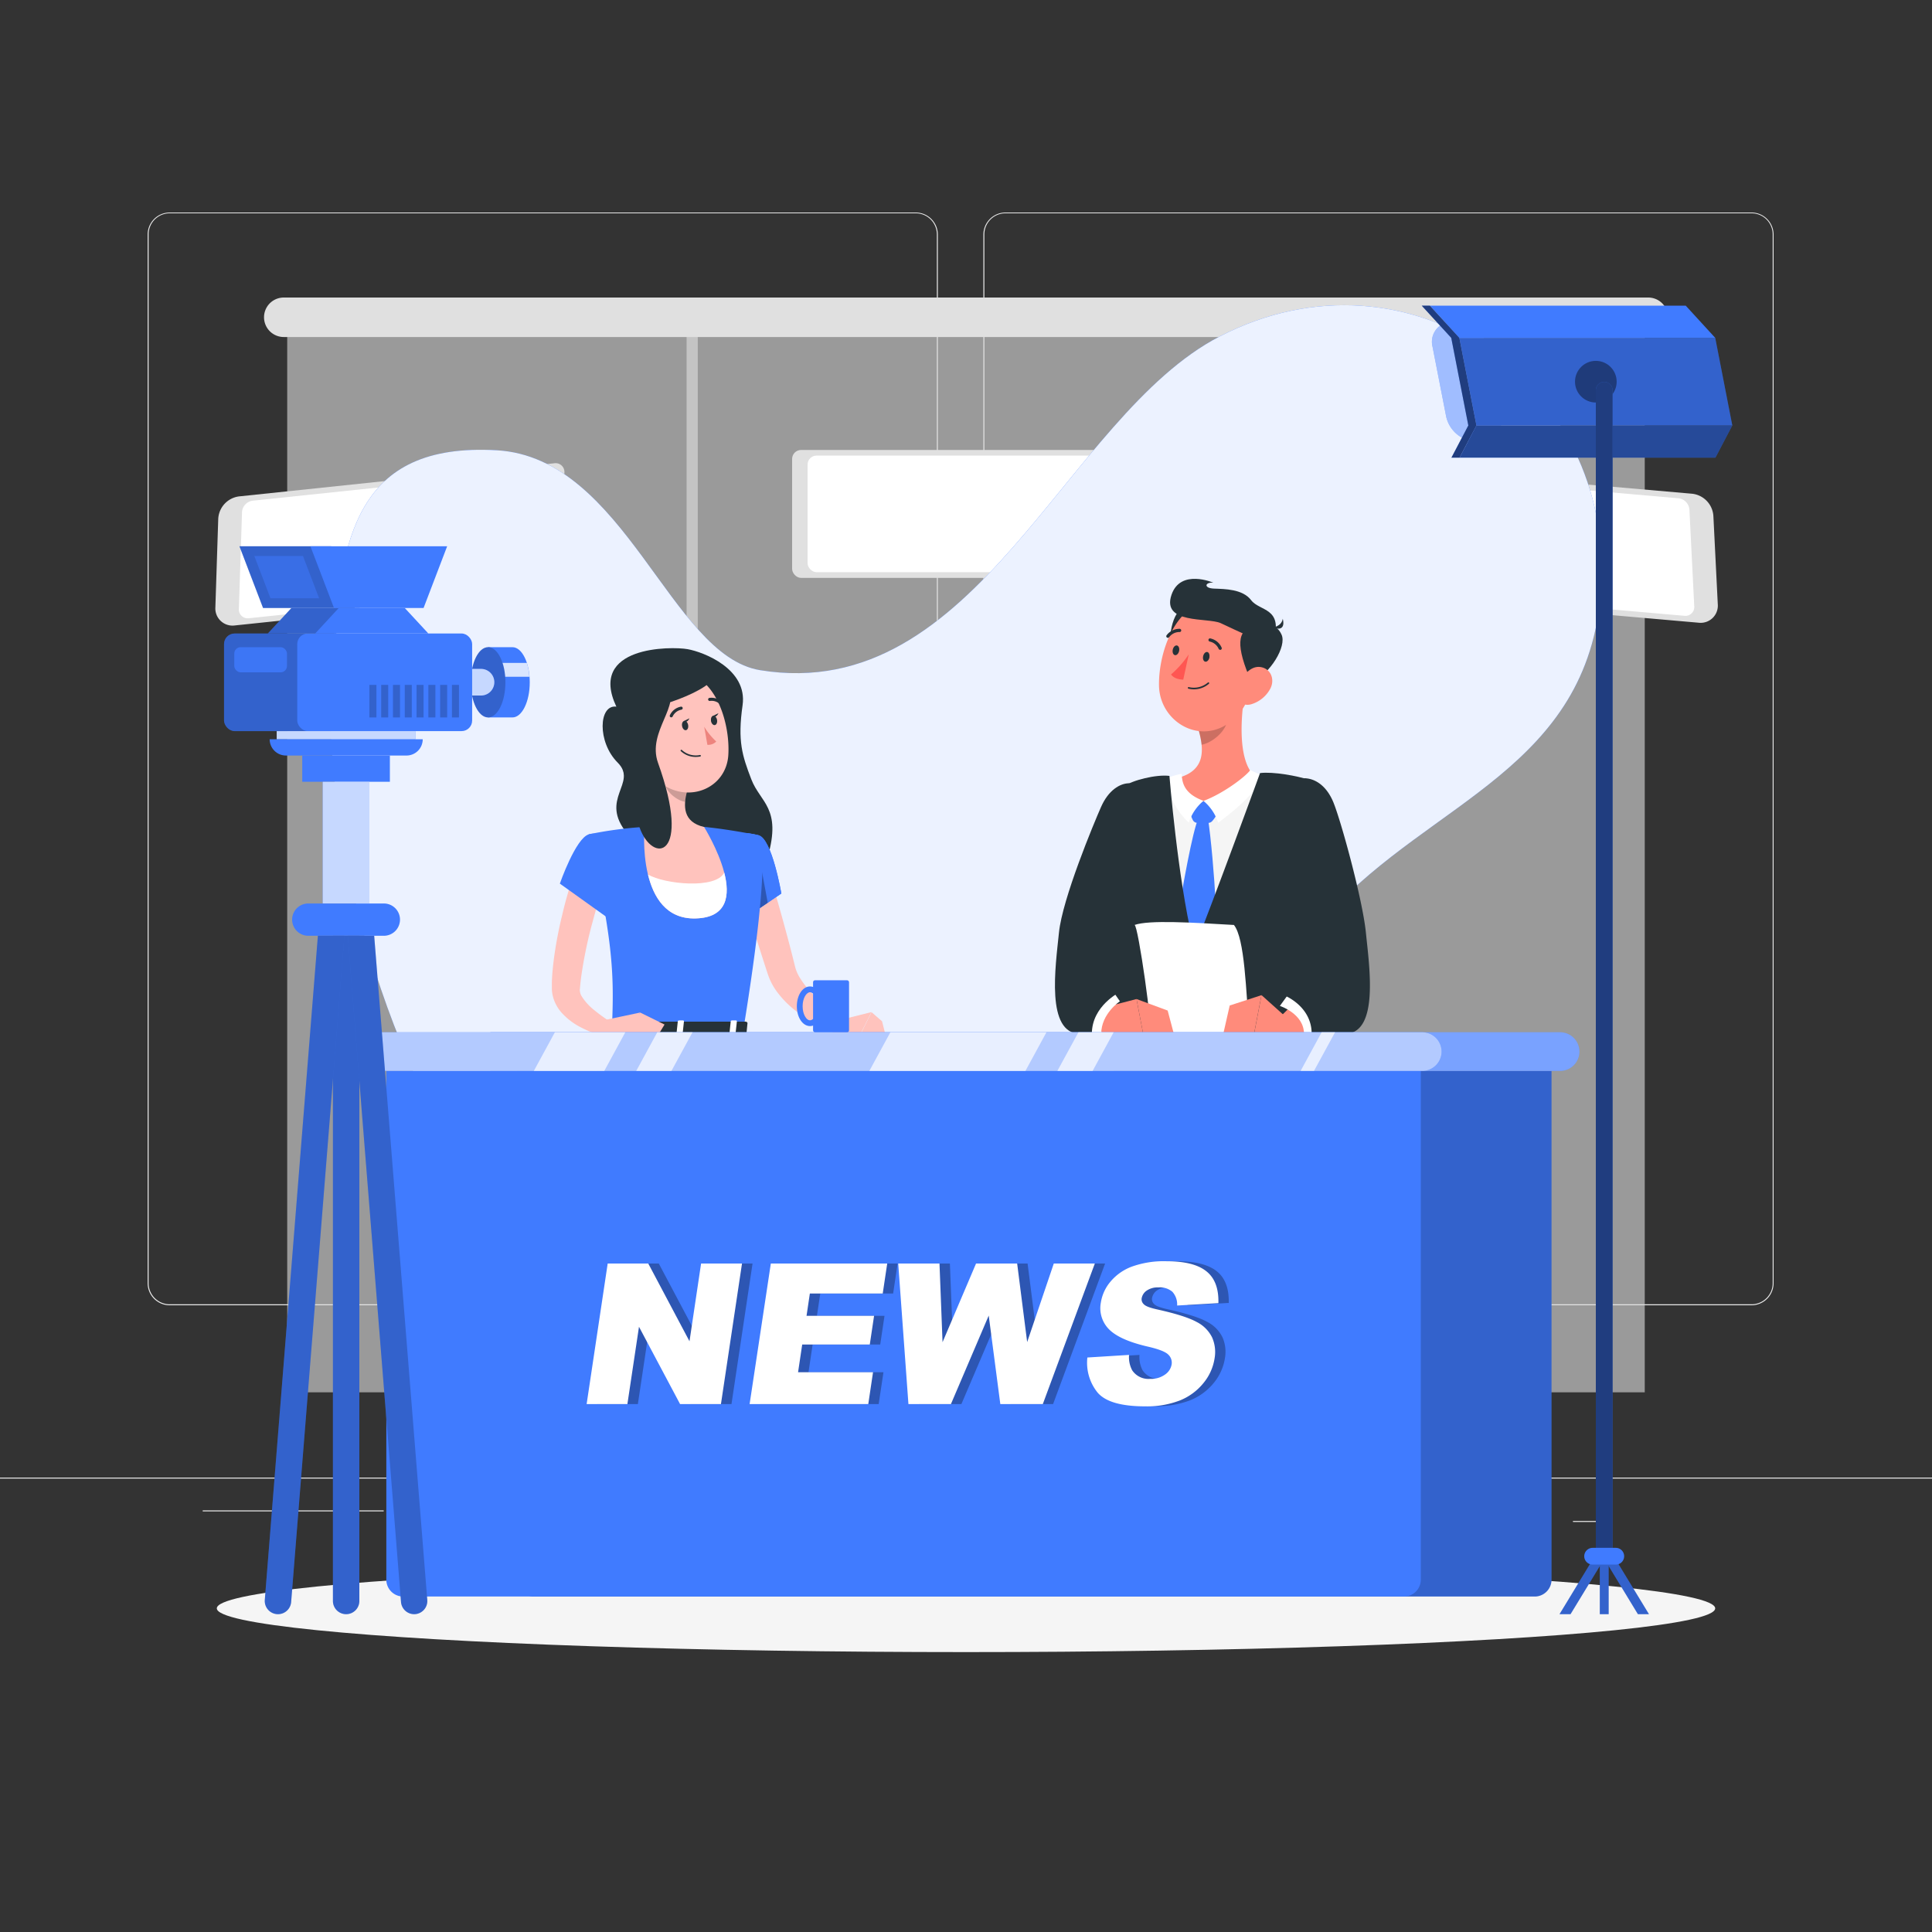 <svg xmlns="http://www.w3.org/2000/svg" viewBox="0 0 500 500"><rect x="0" y="0" width="500" height="500" fill="#333333" stroke="none"/><g id="background-complete"><rect y="382.4" width="500" height="0.25" style="fill:#ebebeb"></rect><rect x="288.4" y="396.34" width="33.12" height="0.25" style="fill:#ebebeb"></rect><rect x="407.08" y="393.63" width="8.69" height="0.25" style="fill:#ebebeb"></rect><rect x="327.67" y="389.21" width="68.92" height="0.25" style="fill:#ebebeb"></rect><rect x="194.84" y="395.11" width="30.3" height="0.25" style="fill:#ebebeb"></rect><rect x="166.72" y="395.11" width="19.22" height="0.25" style="fill:#ebebeb"></rect><rect x="52.46" y="390.89" width="46.84" height="0.25" style="fill:#ebebeb"></rect><path d="M237,337.8H43.91a5.71,5.71,0,0,1-5.7-5.71V60.66A5.71,5.71,0,0,1,43.91,55H237a5.71,5.71,0,0,1,5.71,5.71V332.09A5.71,5.71,0,0,1,237,337.8ZM43.91,55.2a5.46,5.46,0,0,0-5.45,5.46V332.09a5.46,5.46,0,0,0,5.45,5.46H237a5.47,5.47,0,0,0,5.46-5.46V60.66A5.47,5.47,0,0,0,237,55.2Z" style="fill:#ebebeb"></path><path d="M453.31,337.8H260.21a5.72,5.72,0,0,1-5.71-5.71V60.66A5.72,5.72,0,0,1,260.21,55h193.1A5.71,5.71,0,0,1,459,60.66V332.09A5.71,5.71,0,0,1,453.31,337.8ZM260.21,55.2a5.47,5.47,0,0,0-5.46,5.46V332.09a5.47,5.47,0,0,0,5.46,5.46h193.1a5.47,5.47,0,0,0,5.46-5.46V60.66a5.47,5.47,0,0,0-5.46-5.46Z" style="fill:#ebebeb"></path><rect x="74.33" y="82.11" width="351.33" height="278.22" style="fill:#e0e0e0;opacity:0.6"></rect><rect x="177.69" y="82.11" width="2.89" height="278.22" style="fill:#e0e0e0;opacity:0.6"></rect><rect x="319.42" y="82.11" width="2.89" height="278.22" style="fill:#e0e0e0;opacity:0.6"></rect><path d="M426.56,87.22H73.44a5.11,5.11,0,0,1-5.11-5.11h0A5.11,5.11,0,0,1,73.44,77H426.56a5.11,5.11,0,0,1,5.11,5.11h0A5.11,5.11,0,0,1,426.56,87.22Z" style="fill:#e0e0e0"></path><path d="M142.39,153.29l-81.65,8.58a4.44,4.44,0,0,1-5-4.72l.74-22.87a6.18,6.18,0,0,1,5.36-5.81l81.65-8.58a2.28,2.28,0,0,1,2.58,2.42l-.91,28A3.16,3.16,0,0,1,142.39,153.29Z" style="fill:#e0e0e0"></path><path d="M140.61,152,64.4,160a2.28,2.28,0,0,1-2.58-2.42l.81-25a3.17,3.17,0,0,1,2.75-3l76.22-8a2.29,2.29,0,0,1,2.58,2.43l-.81,25A3.18,3.18,0,0,1,140.61,152Z" style="fill:#fff"></path><path d="M357.83,154l81.79,7.16a4.45,4.45,0,0,0,4.94-4.81l-1.14-22.85a6.19,6.19,0,0,0-5.47-5.72l-81.78-7.16a2.29,2.29,0,0,0-2.54,2.47l1.4,28A3.17,3.17,0,0,0,357.83,154Z" style="fill:#e0e0e0"></path><path d="M359.58,152.69l76.35,6.68a2.29,2.29,0,0,0,2.54-2.47l-1.25-25a3.18,3.18,0,0,0-2.8-2.94l-76.35-6.68a2.3,2.3,0,0,0-2.54,2.47l1.25,25A3.17,3.17,0,0,0,359.58,152.69Z" style="fill:#fff"></path><rect x="205" y="116.44" width="90" height="33.11" rx="2.32" transform="translate(500 266) rotate(180)" style="fill:#e0e0e0"></rect><rect x="209" y="117.92" width="82" height="30.17" rx="2.32" transform="translate(500 266) rotate(180)" style="fill:#fff"></rect></g><g id="background-simple"><path d="M196.7,173.44c56.38,9.19,78.94-65.71,119-86.39,49-25.3,102.45,12.33,98.62,65.85C411,198.8,370.43,207.32,344,236.26,308,275.79,300.43,325,248.18,351.61c-101,51.4-169-95.16-162.22-182,2.33-29.95,5.91-55.19,42.61-53.08C161.87,118.46,173.48,169.65,196.7,173.44Z" style="fill:#407BFF"></path><path d="M196.7,173.44c56.38,9.19,78.94-65.71,119-86.39,49-25.3,102.45,12.33,98.62,65.85C411,198.8,370.43,207.32,344,236.26,308,275.79,300.43,325,248.18,351.61c-101,51.4-169-95.16-162.22-182,2.33-29.95,5.91-55.19,42.61-53.08C161.87,118.46,173.48,169.65,196.7,173.44Z" style="fill:#fff;opacity:0.9"></path></g><g id="Shadow"><ellipse id="path" cx="250" cy="416.24" rx="193.89" ry="11.32" style="fill:#f5f5f5"></ellipse></g><g id="character-1"><rect x="154.49" y="309.15" width="72.67" height="7.34" rx="2.93" transform="translate(381.65 625.64) rotate(-180)" style="fill:#263238"></rect><polygon points="157.47 398.31 154.49 398.31 157.92 316.49 162.04 316.49 157.47 398.31" style="fill:#407BFF"></polygon><polygon points="157.47 398.31 154.49 398.31 157.92 316.49 162.04 316.49 157.47 398.31" style="fill:#fff;opacity:0.6"></polygon><polygon points="184.91 398.31 187.89 398.31 184.46 316.49 180.34 316.49 184.91 398.31" style="fill:#407BFF"></polygon><polygon points="184.91 398.31 187.89 398.31 184.46 316.49 180.34 316.49 184.91 398.31" style="fill:#fff;opacity:0.6"></polygon><polygon points="196.74 398.31 193.76 398.31 197.19 316.49 201.31 316.49 196.74 398.31" style="fill:#407BFF"></polygon><polygon points="196.74 398.31 193.76 398.31 197.19 316.49 201.31 316.49 196.74 398.31" style="fill:#fff;opacity:0.6"></polygon><polygon points="224.18 398.31 227.16 398.31 223.73 316.49 219.6 316.49 224.18 398.31" style="fill:#407BFF"></polygon><polygon points="224.18 398.31 227.16 398.31 223.73 316.49 219.6 316.49 224.18 398.31" style="fill:#fff;opacity:0.6"></polygon><g style="opacity:0.3"><polygon points="157.92 316.49 162.05 316.49 161.85 319.97 157.77 319.97 157.92 316.49" style="fill:#407BFF"></polygon><polygon points="184.61 319.97 180.53 319.97 180.34 316.49 184.46 316.49 184.61 319.97" style="fill:#407BFF"></polygon><polygon points="201.31 316.49 201.12 319.97 197.04 319.97 197.19 316.49 201.31 316.49" style="fill:#407BFF"></polygon><polygon points="223.88 319.97 219.79 319.97 219.6 316.49 223.73 316.49 223.88 319.97" style="fill:#407BFF"></polygon></g><polygon points="198.65 386.28 205.4 389.87 216.03 375.51 209.28 371.93 198.65 386.28" style="fill:#ffc3bd"></polygon><path d="M207.83,387.65l-7-4.89a.54.54,0,0,0-.76.1l-4.22,5.33a1.36,1.36,0,0,0,.33,1.88c2.48,1.66,3.6,2.24,6.84,4.17,2,1.18,6.78,4,9.72,5.27s4.12-1.67,3-2.47c-2.68-1.9-6.23-5.63-7-8.25A2.11,2.11,0,0,0,207.83,387.65Z" style="fill:#263238"></path><polygon points="209.27 371.93 216.03 375.52 210.91 382.43 204.31 378.63 209.27 371.93" style="opacity:0.2"></polygon><path d="M193,286.92s52.39-1.63,52.57,20.26C245.82,338.64,216,380,216,380l-11.63-7.77s20.47-30,20.64-54.6c-15.44-4.36-51.79-1.63-56.51-14.42-3.86-10.47-1.84-16.25-1.84-16.25Z" style="fill:#407BFF"></path><path d="M193,286.92s52.39-1.63,52.57,20.26C245.82,338.64,216,380,216,380l-11.63-7.77s20.47-30,20.64-54.6c-15.44-4.36-51.79-1.63-56.51-14.42-3.86-10.47-1.84-16.25-1.84-16.25Z" style="opacity:0.2"></path><polygon points="201.13 374.19 215.02 382.7 219.38 378.28 204.11 368.66 201.13 374.19" style="fill:#263238"></polygon><path d="M210.7,390.78a1,1,0,0,0,.74-.67.68.68,0,0,0-.06-.65c-.55-.83-3.17-.85-3.47-.85a.18.18,0,0,0-.16.1.17.17,0,0,0,0,.19,9.45,9.45,0,0,0,1.52,1.39A2,2,0,0,0,210.7,390.78Zm.39-1.12a.32.32,0,0,1,0,.32.66.66,0,0,1-.47.45c-.49.08-1.34-.46-2.31-1.46C209.38,389,210.79,389.21,211.09,389.66Z" style="fill:#407BFF"></path><path d="M207.9,389c.88.06,2.73-.59,3.06-1.38a.69.69,0,0,0-.22-.81.94.94,0,0,0-.77-.23c-1.05.17-2.16,2.07-2.21,2.16a.17.17,0,0,0,0,.17l.05.06Zm2.6-1.92c.19.17.17.31.13.4a3.57,3.57,0,0,1-2.39,1.16c.39-.61,1.16-1.6,1.79-1.7a.48.48,0,0,1,.4.09A.18.18,0,0,1,210.5,387Z" style="fill:#407BFF"></path><polygon points="211.13 395.08 218.7 394.72 219.94 376.84 212.37 377.2 211.13 395.08" style="fill:#ffc3bd"></polygon><path d="M218.88,393.43l-8.58-.27a.54.54,0,0,0-.58.5l-.63,6.77a1.36,1.36,0,0,0,1.29,1.4c3,0,4.42-.09,8.19,0a71.31,71.31,0,0,0,10.06,0c3.11-.39,2.69-3.54,1.31-3.65-3.28-.27-7.66-2.53-9.77-4.29A2.08,2.08,0,0,0,218.88,393.43Z" style="fill:#263238"></path><path d="M223,394.48a1,1,0,0,0,.26-1,.68.68,0,0,0-.4-.52c-.92-.4-3.13,1-3.38,1.17a.18.18,0,0,0-.08.18.17.17,0,0,0,.13.14,9.14,9.14,0,0,0,2,.34A2,2,0,0,0,223,394.48Zm-.28-1.14a.32.32,0,0,1,.19.25.65.65,0,0,1-.15.63c-.37.35-1.37.36-2.73,0C220.91,393.73,222.2,393.12,222.7,393.34Z" style="fill:#407BFF"></path><path d="M219.64,394.49c.78-.43,2-2,1.82-2.82a.68.68,0,0,0-.63-.56.87.87,0,0,0-.76.22c-.8.72-.69,2.92-.69,3a.19.19,0,0,0,.09.15l.08,0Zm1.14-3c.25,0,.31.16.33.27.1.55-.7,1.73-1.38,2.27a3.92,3.92,0,0,1,.58-2.41.54.54,0,0,1,.38-.14Z" style="fill:#407BFF"></path><polygon points="212.37 377.21 219.94 376.85 219.23 387.07 211.68 387.06 212.37 377.21" style="opacity:0.2"></polygon><path d="M174.35,286.92s9,.85,19.64,3c15.51,3.1,34.37,8.91,33.19,18.71-2.88,23.8-4.31,75.09-4.31,75.09l-14,.55S203,338,206,313.61c-14.18,0-48.91,1-52.08-7.53-2.8-7.55-1.8-19.16-1.8-19.16.26-4.79,6.24-20.27,6.24-20.27l34.13,1.52,5,18.74L194,288.48Z" style="fill:#407BFF"></path><polygon points="207.36 385.1 224.13 384.27 224.73 376.97 206.34 378.24 207.36 385.1" style="fill:#263238"></polygon><path d="M159.51,182.88c-4.58-.6-5,9.14.34,14.48s-5,9.36,2.5,18.39,32.69,18.69,36.34,6-1.93-14-4.26-20.09-3.58-9.81-2.25-19.15-10-13.76-14.25-14.51S152.1,167.15,159.51,182.88Z" style="fill:#263238"></path><path d="M198.67,224.89c1.26,3.84,2.39,7.68,3.47,11.56s2.13,7.75,3.11,11.64c.23.94.51,2.09.66,2.61a11,11,0,0,0,.91,2.05,22.29,22.29,0,0,0,3.14,4.1,39.31,39.31,0,0,0,4.12,3.78c1.46,1.19,3.06,2.37,4.59,3.41l-1.74,3.62a41,41,0,0,1-11.16-6.19,25,25,0,0,1-4.77-4.91,16.42,16.42,0,0,1-1.85-3.27c-.54-1.36-.75-2.16-1.08-3.13q-1.84-5.7-3.64-11.42c-1.2-3.8-2.38-7.63-3.5-11.43Z" style="fill:#ffc3bd"></path><path d="M196.35,216.18c3.45.87,5.86,15.06,5.86,15.06l-9.5,6.45s-9.1-14.3-6.45-18.09C189,215.65,191.33,214.89,196.35,216.18Z" style="fill:#407BFF"></path><path d="M196.35,216.18c3.45.87,5.86,15.06,5.86,15.06l-9.5,6.45s-9.1-14.3-6.45-18.09C189,215.65,191.33,214.89,196.35,216.18Z" style="fill:#407BFF"></path><polygon points="196.04 219.34 198.69 233.64 193.35 237.26 196.04 219.34" style="opacity:0.3"></polygon><path d="M217.53,263.93l8-2-3.84,7.67s-4.56.2-5.8-3Z" style="fill:#ffc3bd"></path><polygon points="228.27 264.3 229.61 269.55 221.72 269.63 225.56 261.96 228.27 264.3" style="fill:#ffc3bd"></polygon><path d="M196.35,216.18s4,1.4-4,50.47h-34c.57-13.83.58-22.35-6-50.72A101.38,101.38,0,0,1,166.8,214a108.59,108.59,0,0,1,15.42,0C188.84,214.64,196.35,216.18,196.35,216.18Z" style="fill:#407BFF"></path><path d="M168.33,196.67c1,5,1.94,14.05-1.53,17.36,0,0-2.22,24.07,13.21,23.66,16.75-.43,2.21-23.66,2.21-23.66-5.53-1.32-5.39-5.42-4.43-9.28Z" style="fill:#ffc3bd"></path><path d="M187.43,225.82c-2.09,4.37-15.54,3-19.73.5,1.42,5.86,4.74,11.57,12.32,11.37C188.34,237.48,188.94,231.64,187.43,225.82Z" style="fill:#fff"></path><path d="M172.19,200l5.6,4.78a16.46,16.46,0,0,0-.48,2.73c-2.11-.3-5-2.62-5.24-4.84A7.4,7.4,0,0,1,172.19,200Z" style="opacity:0.2"></path><path d="M163.75,187.8c1.93,8.08,2.58,11.53,7.43,15,7.31,5.21,16.8,1.06,17.31-7.42.47-7.64-2.77-19.56-11.33-21.4A11.32,11.32,0,0,0,163.75,187.8Z" style="fill:#ffc3bd"></path><path d="M164.82,183.46c4,.7,23.86-6.29,19.28-9.92s-12-2.07-15.94.14S161,182.78,164.82,183.46Z" style="fill:#263238"></path><path d="M176.52,187.91c.12.66.56,1.14,1,1.06s.69-.67.57-1.34-.56-1.14-1-1.06S176.4,187.25,176.52,187.91Z" style="fill:#263238"></path><path d="M184,186.59c.12.66.56,1.14,1,1.06s.69-.67.57-1.34-.56-1.14-1-1.06S183.91,185.93,184,186.59Z" style="fill:#263238"></path><path d="M184.42,185.32l1.51-.74S185.33,186,184.42,185.32Z" style="fill:#263238"></path><path d="M182.25,188.08a18,18,0,0,0,3.11,3.82,2.87,2.87,0,0,1-2.29.86Z" style="fill:#ed847e"></path><path d="M180.06,195.89a6.49,6.49,0,0,0,1.13-.1.2.2,0,1,0-.07-.39,5.32,5.32,0,0,1-4.65-1.3.19.19,0,0,0-.28,0,.2.2,0,0,0,0,.28A5.53,5.53,0,0,0,180.06,195.89Z" style="fill:#263238"></path><path d="M163.39,193.89a6.09,6.09,0,0,0,3.28,3.27c2,.79,3.2-.91,2.85-2.9-.32-1.78-1.73-4.35-3.8-4.3A2.73,2.73,0,0,0,163.39,193.89Z" style="fill:#ffc3bd"></path><path d="M172.57,177.41c4,5-5.19,11.84-2.28,20,8.89,24.75-1.36,26.3-4.77,16.75S159.23,192,160,186.45,169.85,174,172.57,177.41Z" style="fill:#263238"></path><path d="M173.84,185.63a.42.42,0,0,0,.24-.2,3.13,3.13,0,0,1,2.25-1.76.41.41,0,0,0,.35-.44.4.4,0,0,0-.44-.35,3.93,3.93,0,0,0-2.87,2.2.4.4,0,0,0,.17.53A.39.39,0,0,0,173.84,185.63Z" style="fill:#263238"></path><path d="M186.76,182.54a.43.43,0,0,0,.28-.11.4.4,0,0,0,0-.56,3.9,3.9,0,0,0-3.39-1.26.4.4,0,1,0,.14.78,3.15,3.15,0,0,1,2.68,1A.35.35,0,0,0,186.76,182.54Z" style="fill:#263238"></path><path d="M156.5,227.8c-.53,1.71-1.1,3.53-1.62,5.32s-1,3.6-1.5,5.4c-1,3.6-1.79,7.23-2.43,10.84-.3,1.8-.6,3.61-.76,5.38l-.12,1.24a1.54,1.54,0,0,0,0,.49,3.18,3.18,0,0,0,.51,1.43,14.25,14.25,0,0,0,3.11,3.44,46.09,46.09,0,0,0,4.29,3.12l-1.44,3.75a25.09,25.09,0,0,1-5.89-2.17,17.11,17.11,0,0,1-5.46-4.13,10.31,10.31,0,0,1-2-3.67,9.23,9.23,0,0,1-.37-2.36c0-.23,0-.36,0-.48l0-.38,0-.77c.06-2.05.27-4.05.51-6a106.38,106.38,0,0,1,2.22-11.67c.44-1.92.95-3.82,1.5-5.7s1.11-3.74,1.8-5.67Z" style="fill:#ffc3bd"></path><path d="M152.38,215.93c-3.41,1-7.49,12.75-7.49,12.75l13.2,9.44s4.81-9.78,3.38-14.18C160,219.36,156.26,214.75,152.38,215.93Z" style="fill:#407BFF"></path><path d="M157.89,264.65l-.87,3c-.12.24.16.48.55.48h35c.3,0,.56-.15.58-.34l.3-3c0-.21-.24-.39-.58-.39H158.44A.61.61,0,0,0,157.89,264.65Z" style="fill:#263238"></path><path d="M162.51,268.5h-.92c-.19,0-.33-.1-.32-.21l.44-4c0-.12.17-.21.35-.21H163c.19,0,.33.09.31.21l-.43,4C162.85,268.4,162.69,268.5,162.51,268.5Z" style="fill:#fff"></path><path d="M189.94,268.5H189c-.19,0-.33-.1-.31-.21l.43-4c0-.12.17-.21.35-.21h.93c.18,0,.32.09.31.21l-.44,4C190.28,268.4,190.12,268.5,189.94,268.5Z" style="fill:#fff"></path><path d="M176.22,268.5h-.92c-.18,0-.32-.1-.31-.21l.43-4c0-.12.18-.21.36-.21h.92c.18,0,.32.09.31.21l-.43,4C176.57,268.4,176.41,268.5,176.22,268.5Z" style="fill:#fff"></path><path d="M176.91,186.64l1.52-.74S177.83,187.29,176.91,186.64Z" style="fill:#263238"></path><path d="M156.83,263.91l8.84-1.86-4,7.49s-5.37,0-7-3Z" style="fill:#ffc3bd"></path><polygon points="171.98 265.15 168.27 271.24 160.29 269.45 165.68 262.05 171.98 265.15" style="fill:#ffc3bd"></polygon></g><g id="character-2"><path d="M286.68,252.73c.21.5.36,1,.52,1.52s.32,1,.48,1.51c.32,1,.62,2,1,3s.7,2,1.1,2.92c.2.49.4,1,.6,1.47l.31.73.15.36c0,.11.12.26.05.29l-2.57,4.13c-.33-.13-.49-.16-.7-.24l-.58-.23c-.36-.17-.73-.34-1.06-.53a15.14,15.14,0,0,1-1.91-1.28,18.39,18.39,0,0,1-3.09-3.21,19.88,19.88,0,0,1-1.23-1.81,17.51,17.51,0,0,1-1-1.9c-.33-.64-.57-1.31-.84-2a20.53,20.53,0,0,1-.6-2Z" style="fill:#ff8b7b"></path><path d="M291.4,204s-6.48,24,1.09,75.69c14.11-.3,37.82-.85,44.69-1,.17-7.2-5.14-42.48,1.07-76.51a92.94,92.94,0,0,0-13.53-1.34,172.64,172.64,0,0,0-19.91.43A87.5,87.5,0,0,0,291.4,204Z" style="fill:#f5f5f5"></path><path d="M322.27,178.52c-1.12,6.43-2.12,18.19,2.45,22.37,0,0-1.08,4.71-10.15,7.1a8.7,8.7,0,0,1-7.81-1.55c-2.95-2.45-1.95-5.12-1.95-5.12,7.11-1.86,6.81-7.16,5.46-12.11Z" style="fill:#ff8b7b"></path><path d="M308,210.5a13.86,13.86,0,0,0,.7,1.72,1.34,1.34,0,0,0,1.2.74c.87,0,2.12,0,2.87,0a1.38,1.38,0,0,0,1-.52A7,7,0,0,0,315,210.5c.11-.57-3.49-3.21-3.49-3.21S307.85,209.42,308,210.5Z" style="fill:#407BFF"></path><path d="M323.59,199.27c-1.13,1.64-7,6.11-12.13,8a12.29,12.29,0,0,1,3.8,5.64s10-7.06,11.54-12.13C325.35,200.17,323.59,199.27,323.59,199.27Z" style="fill:#fff"></path><path d="M305.81,200.25c.13,2.29.56,5.13,5.65,7a12.29,12.29,0,0,0-3.8,5.64s-5.81-5.11-5.36-11.62A21.9,21.9,0,0,1,305.81,200.25Z" style="fill:#fff"></path><path d="M314.58,233.17c-.28-5.73-1.18-16.61-2-21.6h-2.37c-1.72,3.84-4.18,18.73-4.75,21.52s1.85,9.08,4.77,15C312.41,241.54,314.86,238.9,314.58,233.17Z" style="fill:#407BFF"></path><path d="M317.38,182.88l-7.1,6.33a21,21,0,0,1,.69,3.52c2.72-.45,6.4-3.53,6.63-6.39A9.42,9.42,0,0,0,317.38,182.88Z" style="opacity:0.2"></path><path d="M312.8,160.65c2.91,3.16.4,6.77-8.89,11.16-2.21-4.87-.86-13,2.14-14.42S310.26,157.91,312.8,160.65Z" style="fill:#263238"></path><path d="M326.17,170.59c-2.36,8.37-3.32,13.38-8.54,16.81-7.86,5.15-17.49-1-17.68-9.91-.16-8,3.72-20.35,12.75-21.92A11.86,11.86,0,0,1,326.17,170.59Z" style="fill:#ff8b7b"></path><path d="M313,170.17c-.15.69-.64,1.17-1.09,1.07s-.69-.73-.54-1.42.63-1.17,1.08-1.08S313.1,169.48,313,170.17Z" style="fill:#263238"></path><path d="M305.15,168.48c-.15.69-.64,1.17-1.09,1.07s-.7-.73-.55-1.43.64-1.17,1.09-1.07S305.3,167.79,305.15,168.48Z" style="fill:#263238"></path><path d="M307.64,169.36a25.22,25.22,0,0,1-4.58,5.19c1,1.41,3.17,1.33,3.17,1.33Z" style="fill:#ff5652"></path><path d="M307.58,178.23h0a5.93,5.93,0,0,0,5.3-1.28.22.22,0,0,0,0-.3.21.21,0,0,0-.29,0,5.59,5.59,0,0,1-4.92,1.17.21.21,0,1,0-.09.41Z" style="fill:#263238"></path><path d="M315.68,168.16a.41.41,0,0,0,.27,0,.42.42,0,0,0,.21-.55,4.1,4.1,0,0,0-2.94-2.39.4.4,0,0,0-.47.35.43.43,0,0,0,.35.47h0a3.27,3.27,0,0,1,2.3,1.91A.43.43,0,0,0,315.68,168.16Z" style="fill:#263238"></path><path d="M302.15,165.06a.43.43,0,0,0,.42-.15,3.3,3.3,0,0,1,2.68-1.34.42.42,0,0,0,.45-.38.42.42,0,0,0-.37-.45,4.14,4.14,0,0,0-3.41,1.66.41.41,0,0,0,.07.58A.48.48,0,0,0,302.15,165.06Z" style="fill:#263238"></path><path d="M326.1,200.07s-12.13,33.23-17,45.3c-1.19,16.47,1.17,43.43,1.17,43.43h29.79s1.63-80.37-1.31-87C335.76,200.8,329.49,199.65,326.1,200.07Z" style="fill:#263238"></path><path d="M302.65,200.8s2.14,26.4,6,42.46,2.58,45.54,2.58,45.54h-23s-.47-78.57,2.48-85.22C293.05,201.89,299.27,200.38,302.65,200.8Z" style="fill:#263238"></path><path d="M319.34,239.38c-10.94-.64-22-1.32-25.72,0,.92-.08,4.91,28.09,4,28.17h25.72C322.47,256.25,322.14,242.87,319.34,239.38Z" style="fill:#fff"></path><path d="M348.78,254.44a19.19,19.19,0,0,1-2.59,5.49,19.92,19.92,0,0,1-4,4.45,20.54,20.54,0,0,1-4.93,3.08l-1.34.52c-.46.15-.91.29-1.37.42a16.69,16.69,0,0,1-2.94.49l-1.5-4.63c.17-.21.5-.47.75-.72l.81-.75c.54-.51,1.06-1,1.55-1.53a29.38,29.38,0,0,0,2.67-3.13c.42-.51.74-1.09,1.11-1.61s.66-1.09.92-1.66c.62-1.1,1-2.28,1.54-3.42Z" style="fill:#ff8b7b"></path><path d="M333.84,256.74l-2.61,3.59s6.24,2,6.24,7.22h3.09S341.08,259.16,333.84,256.74Z" style="fill:#fff"></path><path d="M337.51,201.41c2.49,0,5.52,1.57,7.42,5.88s7.68,25.29,8.56,34.05S357,267.55,348,267.55h-8.54c0-7.29-7.21-10-7.21-10a82.92,82.92,0,0,0,6.56-6.15C339.06,247.35,336,209.23,337.51,201.41Z" style="fill:#263238"></path><path d="M333.48,263.82l-7-6.28-2.1,10.95s6.07,3.3,8.78,1.22Z" style="fill:#ff8b7b"></path><polygon points="318.25 260.22 316.37 268.49 324.37 268.49 326.47 257.55 318.25 260.22" style="fill:#ff8b7b"></polygon><path d="M287.27,260.33l6.86-1.78,1.9,9.94s-6.06,3.3-8.78,1.22Z" style="fill:#ff8b7b"></path><path d="M288.17,256.74l1.66,2.39s-4.84,3.19-4.84,8.42h-3.54S280.93,259.16,288.17,256.74Z" style="fill:#fff"></path><path d="M292.3,202.7c-2.49,0-5.45,1.83-7.35,6.14s-10,23.74-10.89,32.5-3.49,26.21,5.51,26.21h3c0-7.29,7.27-10.81,7.27-10.81s-.26-2.33-1-6C288.55,246.7,293.79,210.51,292.3,202.7Z" style="fill:#263238"></path><polygon points="302.19 261.53 304.04 268.49 296.03 268.49 294.13 258.55 302.19 261.53" style="fill:#ff8b7b"></polygon><path d="M324.42,162.34c-4.26.5-4.7,4.88-.5,14.25,4.85-2.26,9.12-9.32,7.75-12.34S328.14,161.91,324.42,162.34Z" style="fill:#263238"></path><path d="M329.32,162.39s2.35-.21,2.66-2.27C332.34,161.57,332.28,163.45,329.32,162.39Z" style="fill:#263238"></path><path d="M329.66,165.6c-.64,2.27-10.4-2.84-13.76-4.34s-15.33.33-12.71-7.34c2.34-6.81,10.82-3.12,10.82-3.12-2.17-.19-2.6,1.42.17,1.53s7.43.1,9.62,3S332,157.2,329.66,165.6Z" style="fill:#263238"></path><path d="M328.74,178.25a8.27,8.27,0,0,1-4.89,4c-2.78.81-4.2-1.67-3.46-4.31.67-2.38,2.93-5.67,5.73-5.32S330,175.88,328.74,178.25Z" style="fill:#ff8b7b"></path><rect x="268.52" y="309.15" width="72.67" height="7.34" rx="2.93" transform="translate(609.71 625.64) rotate(-180)" style="fill:#407BFF"></rect><polygon points="271.5 398.31 268.52 398.31 271.95 316.49 276.08 316.49 271.5 398.31" style="fill:#407BFF"></polygon><polygon points="271.5 398.31 268.52 398.31 271.95 316.49 276.08 316.49 271.5 398.31" style="fill:#fff;opacity:0.6"></polygon><polygon points="298.94 398.31 301.92 398.31 298.49 316.49 294.37 316.49 298.94 398.31" style="fill:#407BFF"></polygon><polygon points="298.94 398.31 301.92 398.31 298.49 316.49 294.37 316.49 298.94 398.31" style="fill:#fff;opacity:0.6"></polygon><polygon points="310.77 398.31 307.79 398.31 311.22 316.49 315.34 316.49 310.77 398.31" style="fill:#407BFF"></polygon><polygon points="310.77 398.31 307.79 398.31 311.22 316.49 315.34 316.49 310.77 398.31" style="fill:#fff;opacity:0.6"></polygon><polygon points="338.21 398.31 341.19 398.31 337.76 316.49 333.63 316.49 338.21 398.31" style="fill:#407BFF"></polygon><polygon points="338.21 398.31 341.19 398.31 337.76 316.49 333.63 316.49 338.21 398.31" style="fill:#fff;opacity:0.6"></polygon><g style="opacity:0.3"><polygon points="271.95 316.49 276.08 316.49 275.88 319.97 271.8 319.97 271.95 316.49" style="fill:#407BFF"></polygon><polygon points="298.64 319.97 294.56 319.97 294.37 316.49 298.49 316.49 298.64 319.97" style="fill:#407BFF"></polygon><polygon points="315.34 316.49 315.15 319.97 311.07 319.97 311.22 316.49 315.34 316.49" style="fill:#407BFF"></polygon><polygon points="337.91 319.97 333.82 319.97 333.63 316.49 337.76 316.49 337.91 319.97" style="fill:#407BFF"></polygon></g><polygon points="257.24 404.55 249.26 403.49 248.96 384.7 256.93 385.76 257.24 404.55" style="fill:#ff8b7b"></polygon><path d="M248.54,400.1l9,.12a.58.58,0,0,1,.59.56l.34,7.15a1.4,1.4,0,0,1-1.42,1.4c-3.14-.09-4.45-.28-8.41-.62a115.11,115.11,0,0,1-11.54-1.43c-3.23-.69-2.51-3.95-1.05-3.94,3.46,0,8.79-1,11.08-2.76A2.28,2.28,0,0,1,248.54,400.1Z" style="fill:#263238"></path><polygon points="256.93 385.77 248.96 384.7 249.11 393.75 257.08 394.54 256.93 385.77" style="opacity:0.2"></polygon><path d="M296.78,286.76s-57.62,4.71-55.16,27.62c3.53,32.92,4.67,74.16,4.67,74.16L261,389s5.27-40.33,2.12-66c15.62-6.42,57.87-8.3,61.26-22.24,2.77-11.41,0-17.21,0-17.21Z" style="fill:#263238"></path><path d="M293.18,291s-15.9,18.47-20.71,29.25a65.48,65.48,0,0,0-9.35,2.82,66.61,66.61,0,0,1,.46,7.52C252.33,317.34,258.59,295.33,293.18,291Z" style="opacity:0.3"></path><polygon points="262.52 392.68 245.42 391.46 244.39 385.01 263.35 386.13 262.52 392.68" style="fill:#407BFF"></polygon><path d="M244.17,401a1,1,0,0,1-.22-1,.69.69,0,0,1,.44-.52c1-.37,3.24,1.21,3.5,1.39a.2.2,0,0,1,.07.19.19.19,0,0,1-.14.15,10.55,10.55,0,0,1-2.15.26A2.19,2.19,0,0,1,244.17,401Zm.35-1.19a.34.34,0,0,0-.21.26.66.66,0,0,0,.13.67c.37.38,1.42.44,2.87.17C246.38,400.32,245.05,399.63,244.52,399.83Z" style="fill:#407BFF"></path><path d="M247.68,401.18c-.79-.48-2-2.18-1.77-3.05a.71.71,0,0,1,.68-.56.94.94,0,0,1,.79.27c.8.8.59,3.1.58,3.2a.16.16,0,0,1-.1.15l-.09,0Zm-1.05-3.24c-.27,0-.33.16-.36.27-.13.58.65,1.86,1.34,2.46a4.1,4.1,0,0,0-.49-2.56.54.54,0,0,0-.4-.17Z" style="fill:#407BFF"></path><polygon points="290.93 402.39 282.89 402.3 279.43 383.65 287.46 383.75 290.93 402.39" style="fill:#ff8b7b"></polygon><path d="M282.59,401.23l8.92-1.32a.57.57,0,0,1,.67.46l1.48,7a1.42,1.42,0,0,1-1.18,1.61c-3.12.41-4.63.45-8.56,1-2.41.35-7.14,1.27-10.51,1.23s-3.24-3.37-1.81-3.65c3.39-.68,7.71-3.58,9.69-5.67A2.25,2.25,0,0,1,282.59,401.23Z" style="fill:#263238"></path><path d="M278.42,402.83a1,1,0,0,1-.38-1,.71.71,0,0,1,.35-.59c.92-.52,3.4.68,3.68.82a.21.21,0,0,1,.1.18.17.17,0,0,1-.12.16,9.87,9.87,0,0,1-2.08.6A2.15,2.15,0,0,1,278.42,402.83Zm.16-1.23a.34.34,0,0,0-.17.29.69.69,0,0,0,.23.64c.43.31,1.48.2,2.86-.29C280.49,401.79,279.07,401.32,278.58,401.6Z" style="fill:#407BFF"></path><path d="M281.91,402.43c-.86-.35-2.29-1.84-2.24-2.73a.72.72,0,0,1,.59-.66,1,1,0,0,1,.83.14c.91.66,1.07,3,1.08,3.07a.21.21,0,0,1-.08.16.11.11,0,0,1-.08,0A.12.12,0,0,1,281.91,402.43Zm-1.55-3c-.26.07-.31.21-.31.32,0,.59.94,1.73,1.71,2.21-.09-.75-.34-2.05-.89-2.44a.54.54,0,0,0-.42-.11Z" style="fill:#407BFF"></path><polygon points="287.46 383.75 279.43 383.66 281.41 394.32 289.38 394.02 287.46 383.75" style="opacity:0.2"></polygon><path d="M316.26,284.51s-56.68,12-52.6,29.05c5.89,24.53,13.57,78,13.57,78l14.67-1.12s.6-49.07-5.54-74.18c14.83-1.71,51.25-4.84,53.53-14.16,2-8.23-.43-20.25-.43-20.25s-46.21,4.88-50.7,7S316.26,284.51,316.26,284.51Z" style="fill:#263238"></path><polygon points="293.62 391.13 275.99 392.29 274.48 384.74 293.85 383.84 293.62 391.13" style="fill:#407BFF"></polygon></g><g id="Table"><path d="M133.83,277.15h267.7a0,0,0,0,1,0,0V408.82a4.36,4.36,0,0,1-4.36,4.36h-259a4.36,4.36,0,0,1-4.36-4.36V277.15a0,0,0,0,1,0,0Z" style="fill:#407BFF"></path><path d="M133.83,277.15h267.7a0,0,0,0,1,0,0V408.82a4.36,4.36,0,0,1-4.36,4.36h-259a4.36,4.36,0,0,1-4.36-4.36V277.15a0,0,0,0,1,0,0Z" style="opacity:0.2"></path><path d="M100,277.15h267.7a0,0,0,0,1,0,0V408.82a4.36,4.36,0,0,1-4.36,4.36h-259a4.36,4.36,0,0,1-4.36-4.36V277.15a0,0,0,0,1,0,0Z" style="fill:#407BFF"></path><path d="M403.75,267.15H126.92v10H403.75a5,5,0,0,0,5-5h0A5,5,0,0,0,403.75,267.15Z" style="fill:#407BFF"></path><path d="M403.75,267.15H126.92v10H403.75a5,5,0,0,0,5-5h0A5,5,0,0,0,403.75,267.15Z" style="fill:#fff;opacity:0.3"></path><path d="M368.08,267.15H96.25a5,5,0,0,0-5,5h0a5,5,0,0,0,5,5H368.08a5,5,0,0,0,5-5h0A5,5,0,0,0,368.08,267.15Z" style="fill:#407BFF"></path><path d="M368.08,267.15H96.25a5,5,0,0,0-5,5h0a5,5,0,0,0,5,5H368.08a5,5,0,0,0,5-5h0A5,5,0,0,0,368.08,267.15Z" style="fill:#fff;opacity:0.6"></path><polygon points="161.83 267.15 143.6 267.15 138.16 277.15 156.39 277.15 161.83 267.15" style="fill:#fff;opacity:0.7"></polygon><polygon points="179.22 267.15 170.1 267.15 164.66 277.15 173.77 277.15 179.22 267.15" style="fill:#fff;opacity:0.7"></polygon><polygon points="270.82 267.15 230.43 267.15 224.99 277.15 265.38 277.15 270.82 267.15" style="fill:#fff;opacity:0.7"></polygon><polygon points="288.21 267.15 279.1 267.15 273.65 277.15 282.77 277.15 288.21 267.15" style="fill:#fff;opacity:0.7"></polygon><polygon points="345.51 267.15 342.04 267.15 336.6 277.15 340.06 277.15 345.51 267.15" style="fill:#fff;opacity:0.7"></polygon><g style="opacity:0.3"><path d="M160,327h10.49l10.68,20.12,3-20.12h10.59l-5.45,36.37H178.71l-10.63-20-3,20H154.52Z"></path><path d="M202.19,327h30.12l-1.17,7.76H212.29l-.87,5.78h17.49l-1.11,7.42H210.31l-1.07,7.17h19.4l-1.24,8.24H196.74Z"></path><path d="M235.16,327h10.67l.8,20.36L255.3,327h10.64l2.59,20.33L275.42,327H286l-13.46,36.37h-11l-2.94-22.9-9.79,22.9h-11Z"></path><path d="M284.1,351.32l10.8-.67a7.31,7.31,0,0,0,.81,4,5.09,5.09,0,0,0,4.64,2.2,6.14,6.14,0,0,0,3.87-1.13,4.05,4.05,0,0,0,1.7-2.61,2.9,2.9,0,0,0-.86-2.53q-1.08-1.12-5.44-2.11-7.14-1.67-9.88-4.42a7.72,7.72,0,0,1-2.13-7,11,11,0,0,1,2.42-5.29,13.25,13.25,0,0,1,5.47-3.92,24.53,24.53,0,0,1,9.16-1.43q7,0,10.24,2.59T318,337.2l-10.68.62a4.87,4.87,0,0,0-1.24-3.57,5,5,0,0,0-3.57-1.12,5.1,5.1,0,0,0-3.08.83,3.08,3.08,0,0,0-1.29,2,1.74,1.74,0,0,0,.58,1.56c.46.48,1.65.92,3.57,1.34q7.14,1.59,10.08,3.21a8.9,8.9,0,0,1,4,4,9.36,9.36,0,0,1,.65,5.38,13.28,13.28,0,0,1-2.9,6.45,15,15,0,0,1-6.08,4.48,23.53,23.53,0,0,1-9,1.53q-9.27,0-12.31-3.57A12.26,12.26,0,0,1,284.1,351.32Z"></path></g><path d="M157.27,327h10.5l10.67,20.12,3-20.12h10.59l-5.45,36.37H176l-10.63-20-3,20H151.82Z" style="fill:#fff"></path><path d="M199.49,327h30.12l-1.16,7.76H209.59l-.86,5.78h17.48l-1.11,7.42H207.61l-1.07,7.17h19.4l-1.23,8.24H194Z" style="fill:#fff"></path><path d="M232.46,327h10.68l.79,20.36L252.6,327h10.64l2.59,20.33L272.72,327h10.62l-13.46,36.37h-11l-3-22.9-9.78,22.9h-11Z" style="fill:#fff"></path><path d="M281.41,351.32l10.79-.67a7.21,7.21,0,0,0,.82,4,5.07,5.07,0,0,0,4.63,2.2,6.17,6.17,0,0,0,3.88-1.13,4,4,0,0,0,1.69-2.61,2.87,2.87,0,0,0-.86-2.53q-1.08-1.12-5.44-2.11-7.14-1.67-9.88-4.42a7.75,7.75,0,0,1-2.13-7,11,11,0,0,1,2.42-5.29,13.22,13.22,0,0,1,5.48-3.92,24.51,24.51,0,0,1,9.15-1.43q7,0,10.24,2.59c2.19,1.73,3.22,4.48,3.12,8.25l-10.68.62a4.87,4.87,0,0,0-1.24-3.57,5,5,0,0,0-3.57-1.12,5.06,5.06,0,0,0-3.07.83,3.05,3.05,0,0,0-1.3,2,1.73,1.73,0,0,0,.59,1.56c.45.48,1.64.92,3.57,1.34q7.13,1.59,10.07,3.21a8.9,8.9,0,0,1,4,4,9.36,9.36,0,0,1,.65,5.38,13.19,13.19,0,0,1-2.9,6.45,15,15,0,0,1-6.08,4.48,23.53,23.53,0,0,1-9,1.53q-9.27,0-12.31-3.57A12.26,12.26,0,0,1,281.41,351.32Z" style="fill:#fff"></path><rect x="210.42" y="253.69" width="9.31" height="13.46" rx="0.5" style="fill:#407BFF"></rect><path d="M209.64,265.55c-1.92,0-3.42-2.25-3.42-5.13s1.5-5.13,3.42-5.13,3.42,2.26,3.42,5.13S211.55,265.55,209.64,265.55Zm0-8.76c-.91,0-1.92,1.49-1.92,3.63s1,3.63,1.92,3.63,1.92-1.49,1.92-3.63S210.54,256.79,209.64,256.79Z" style="fill:#407BFF"></path></g><g id="Camera"><path d="M132.62,185.67c2.47,0,4.48-4.07,4.48-9.09s-2-9.09-4.48-9.09h-6.3v18.18Z" style="fill:#407BFF"></path><path d="M136.35,171.56h-10v3.59H137A15.25,15.25,0,0,0,136.35,171.56Z" style="fill:#fff;opacity:0.8"></path><path d="M130.8,176.58c0,5-2,9.09-4.48,9.09s-4.48-4.07-4.48-9.09,2-9.09,4.48-9.09S130.8,171.56,130.8,176.58Z" style="fill:#407BFF"></path><path d="M130.8,176.58c0,5-2,9.09-4.48,9.09s-4.48-4.07-4.48-9.09,2-9.09,4.48-9.09S130.8,171.56,130.8,176.58Z" style="opacity:0.2"></path><rect x="57.98" y="163.95" width="27.27" height="25.26" rx="2.73" style="fill:#407BFF"></rect><rect x="57.98" y="163.95" width="27.27" height="25.26" rx="2.73" style="opacity:0.2"></rect><rect x="76.93" y="163.95" width="45.26" height="25.26" rx="2.73" style="fill:#407BFF"></rect><polygon points="75.42 157.35 69.31 163.95 86.96 163.95 93.06 157.35 75.42 157.35" style="fill:#407BFF"></polygon><polygon points="75.42 157.35 69.31 163.95 86.96 163.95 93.06 157.35 75.42 157.35" style="opacity:0.2"></polygon><polygon points="110.86 163.95 81.57 163.95 87.67 157.35 104.75 157.35 110.86 163.95" style="fill:#407BFF"></polygon><polygon points="68.08 157.35 61.97 141.38 85.72 141.38 91.83 157.35 68.08 157.35" style="fill:#407BFF"></polygon><polygon points="68.08 157.35 61.97 141.38 85.72 141.38 91.83 157.35 68.08 157.35" style="opacity:0.2"></polygon><polygon points="115.72 141.38 80.34 141.38 86.44 157.35 109.62 157.35 115.72 141.38" style="fill:#407BFF"></polygon><polygon points="70 154.84 65.82 143.89 78.41 143.89 82.59 154.84 70 154.84" style="fill:#407BFF;opacity:0.5"></polygon><rect x="98.65" y="177.25" width="1.82" height="8.42" style="opacity:0.2"></rect><rect x="104.75" y="177.25" width="1.82" height="8.42" style="opacity:0.2"></rect><rect x="110.86" y="177.25" width="1.82" height="8.42" style="opacity:0.2"></rect><rect x="116.96" y="177.25" width="1.82" height="8.42" style="opacity:0.2"></rect><rect x="95.6" y="177.25" width="1.82" height="8.42" style="opacity:0.2"></rect><rect x="101.7" y="177.25" width="1.82" height="8.42" style="opacity:0.2"></rect><rect x="107.8" y="177.25" width="1.82" height="8.42" style="opacity:0.2"></rect><rect x="113.91" y="177.25" width="1.82" height="8.42" style="opacity:0.2"></rect><path d="M122.19,180h2.3a3.44,3.44,0,0,0,3.44-3.45h0a3.44,3.44,0,0,0-3.44-3.44h-2.3Z" style="fill:#407BFF"></path><path d="M122.19,180h2.3a3.44,3.44,0,0,0,3.44-3.45h0a3.44,3.44,0,0,0-3.44-3.44h-2.3Z" style="fill:#fff;opacity:0.7"></path><rect x="60.63" y="167.49" width="13.64" height="6.51" rx="1.64" style="fill:#407BFF;opacity:0.8"></rect><rect x="71.61" y="189.22" width="35.89" height="2.11" style="fill:#407BFF"></rect><rect x="71.61" y="189.22" width="35.89" height="2.11" style="fill:#fff;opacity:0.7"></rect><path d="M105.15,195.53H74a4.21,4.21,0,0,1-4.21-4.21h39.61A4.2,4.2,0,0,1,105.15,195.53Z" style="fill:#407BFF"></path><rect x="78.22" y="195.53" width="22.68" height="6.79" style="fill:#407BFF"></rect><path d="M99.33,242.18H79.78A4.19,4.19,0,0,1,75.6,238h0a4.18,4.18,0,0,1,4.18-4.18H99.33a4.18,4.18,0,0,1,4.19,4.18h0A4.19,4.19,0,0,1,99.33,242.18Z" style="fill:#407BFF"></path><rect x="83.52" y="202.33" width="12.08" height="31.48" style="fill:#407BFF"></rect><rect x="83.52" y="202.33" width="12.08" height="31.48" style="fill:#fff;opacity:0.7"></rect><path d="M86.12,242.18H93a0,0,0,0,1,0,0V414.33a3.42,3.42,0,0,1-3.42,3.42h0a3.42,3.42,0,0,1-3.42-3.42V242.18A0,0,0,0,1,86.12,242.18Z" style="fill:#407BFF"></path><path d="M86.12,242.18H93a0,0,0,0,1,0,0V414.33a3.42,3.42,0,0,1-3.42,3.42h0a3.42,3.42,0,0,1-3.42-3.42V242.18A0,0,0,0,1,86.12,242.18Z" style="opacity:0.2"></path><path d="M71.94,417.75h0a3.42,3.42,0,0,1-3.41-3.69L82.27,242.18h6.87L75.35,414.61A3.42,3.42,0,0,1,71.94,417.75Z" style="fill:#407BFF"></path><path d="M71.94,417.75h0a3.42,3.42,0,0,1-3.41-3.69L82.27,242.18h6.87L75.35,414.61A3.42,3.42,0,0,1,71.94,417.75Z" style="opacity:0.2"></path><path d="M107.17,417.75h0a3.42,3.42,0,0,0,3.41-3.69L96.84,242.18H90l13.78,172.43A3.43,3.43,0,0,0,107.17,417.75Z" style="fill:#407BFF"></path><path d="M107.17,417.75h0a3.42,3.42,0,0,0,3.41-3.69L96.84,242.18H90l13.78,172.43A3.43,3.43,0,0,0,107.17,417.75Z" style="opacity:0.2"></path></g><g id="Lamp"><path d="M383.12,114.28H382a8.27,8.27,0,0,1-7.73-6.47l-3.53-18.07a5.18,5.18,0,0,1,5.21-6.46h1.16a8.27,8.27,0,0,1,7.73,6.46l3.53,18.07A5.19,5.19,0,0,1,383.12,114.28Z" style="fill:#407BFF"></path><path d="M383.12,114.28H382a8.27,8.27,0,0,1-7.73-6.47l-3.53-18.07a5.18,5.18,0,0,1,5.21-6.46h1.16a8.27,8.27,0,0,1,7.73,6.46l3.53,18.07A5.19,5.19,0,0,1,383.12,114.28Z" style="fill:#fff;opacity:0.5"></path><polygon points="448.32 110.11 382.1 110.11 377.68 87.44 443.9 87.44 448.32 110.11" style="fill:#407BFF"></polygon><polygon points="448.32 110.11 382.1 110.11 377.68 87.44 443.9 87.44 448.32 110.11" style="opacity:0.2"></polygon><polygon points="436.27 79.11 370.05 79.11 377.68 87.44 443.9 87.44 436.27 79.11" style="fill:#407BFF"></polygon><polygon points="443.95 118.44 377.73 118.44 382.1 110.11 448.32 110.11 443.95 118.44" style="fill:#407BFF"></polygon><polygon points="443.95 118.44 377.73 118.44 382.1 110.11 448.32 110.11 443.95 118.44" style="opacity:0.4"></polygon><polygon points="370.05 79.11 367.95 79.11 375.58 87.44 380 110.11 375.63 118.44 377.73 118.44 382.1 110.11 377.68 87.44 370.05 79.11" style="fill:#407BFF"></polygon><polygon points="370.05 79.11 367.95 79.11 375.58 87.44 380 110.11 375.63 118.44 377.73 118.44 382.1 110.11 377.68 87.44 370.05 79.11" style="opacity:0.5"></polygon><circle cx="413" cy="98.78" r="5.39" style="opacity:0.4"></circle><path d="M415.17,403.34h0a2.18,2.18,0,0,1-2.17-2.17V101a2.18,2.18,0,0,1,2.17-2.17h0a2.18,2.18,0,0,1,2.18,2.17V401.17A2.18,2.18,0,0,1,415.17,403.34Z" style="fill:#407BFF"></path><path d="M415.17,403.34h0a2.18,2.18,0,0,1-2.17-2.17V101a2.18,2.18,0,0,1,2.17-2.17h0a2.18,2.18,0,0,1,2.18,2.17V401.17A2.18,2.18,0,0,1,415.17,403.34Z" style="opacity:0.5"></path><rect x="414.03" y="403.83" width="2.29" height="13.92" style="fill:#407BFF"></rect><rect x="414.03" y="403.83" width="2.29" height="13.92" style="opacity:0.2"></rect><polygon points="406.45 417.75 403.6 417.75 412.06 403.83 414.92 403.83 406.45 417.75" style="fill:#407BFF"></polygon><polygon points="406.45 417.75 403.6 417.75 412.06 403.83 414.92 403.83 406.45 417.75" style="opacity:0.2"></polygon><polygon points="423.89 417.75 426.75 417.75 418.28 403.83 415.43 403.83 423.89 417.75" style="fill:#407BFF"></polygon><polygon points="423.89 417.75 426.75 417.75 418.28 403.83 415.43 403.83 423.89 417.75" style="opacity:0.2"></polygon><path d="M418.17,404.91h-6a2.17,2.17,0,0,1-2.17-2.16h0a2.18,2.18,0,0,1,2.17-2.17h6a2.17,2.17,0,0,1,2.16,2.17h0A2.16,2.16,0,0,1,418.17,404.91Z" style="fill:#407BFF"></path></g></svg>